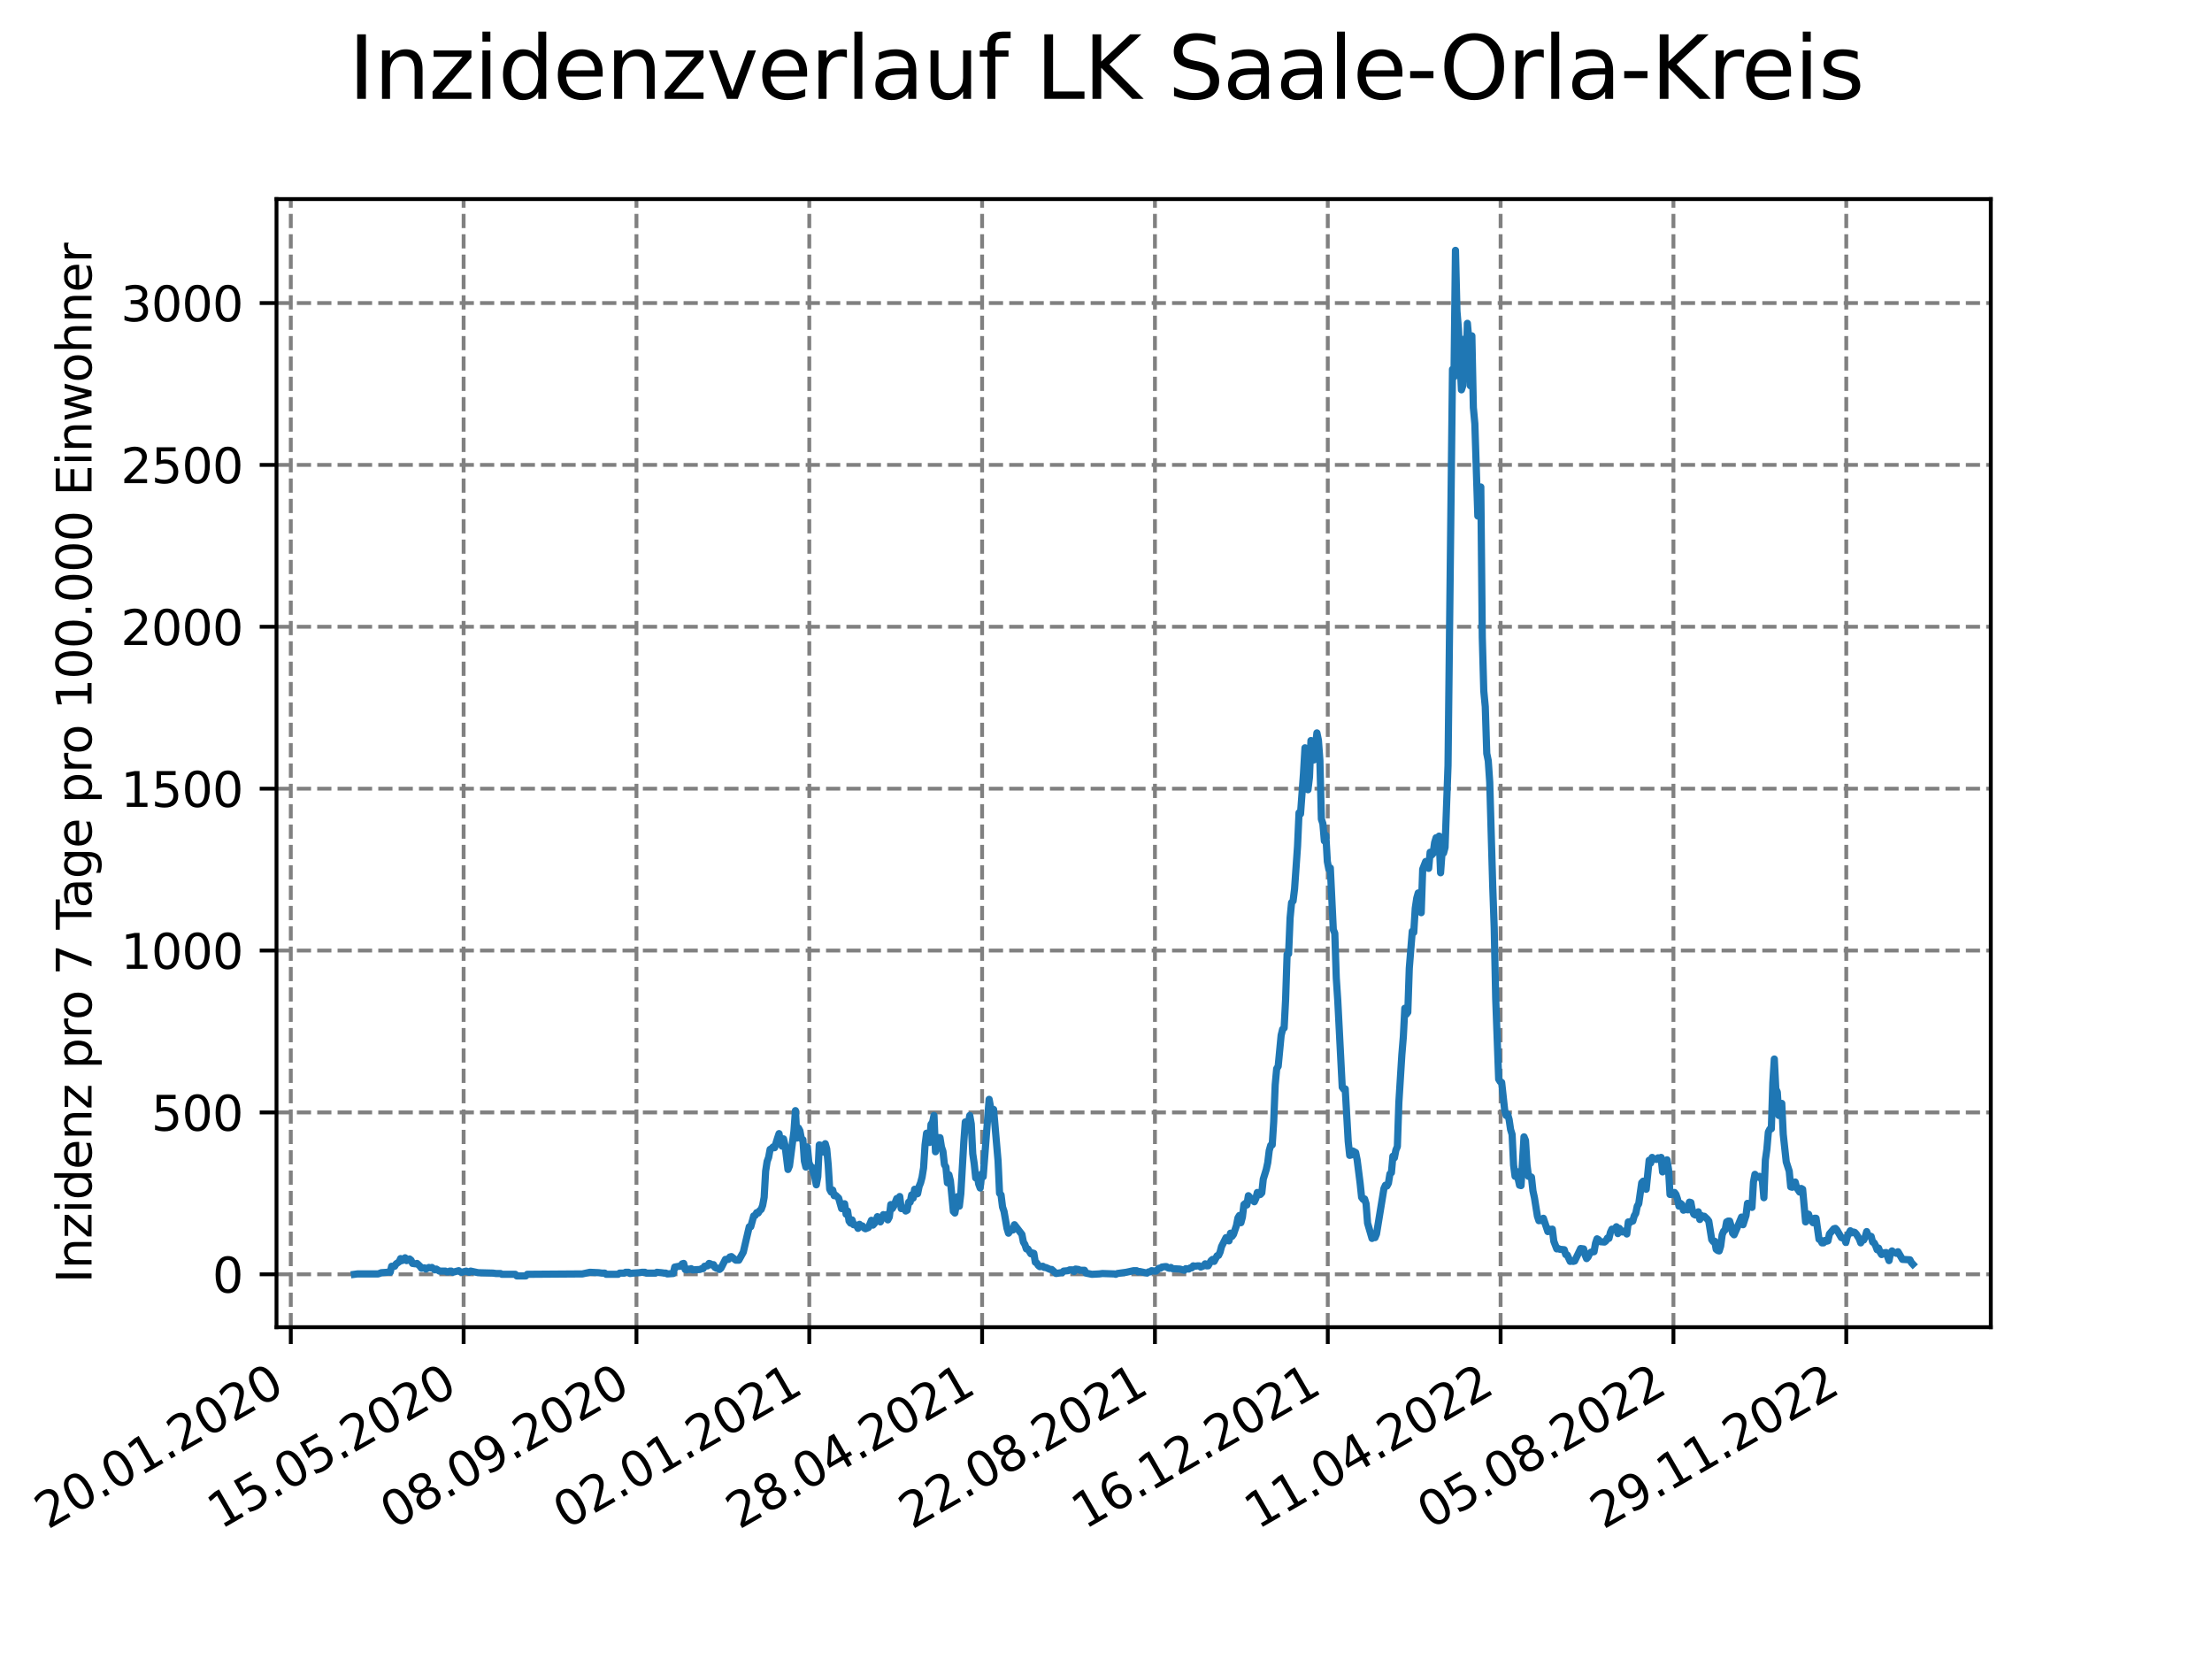 <?xml version="1.0" encoding="utf-8" standalone="no"?>
<!DOCTYPE svg PUBLIC "-//W3C//DTD SVG 1.1//EN"
  "http://www.w3.org/Graphics/SVG/1.1/DTD/svg11.dtd">
<svg xmlns:xlink="http://www.w3.org/1999/xlink" width="460.8pt" height="345.6pt" viewBox="0 0 460.8 345.6" xmlns="http://www.w3.org/2000/svg" version="1.1">
 <defs>
  <style type="text/css">*{stroke-linejoin: round; stroke-linecap: butt}</style>
 </defs>
 <g id="figure_1">
  <g id="patch_1">
   <path d="M 0 345.6 
L 460.8 345.6 
L 460.8 0 
L 0 0 
z
" style="fill: #ffffff"/>
  </g>
  <g id="axes_1">
   <g id="patch_2">
    <path d="M 57.6 276.48 
L 414.72 276.48 
L 414.72 41.472 
L 57.6 41.472 
z
" style="fill: #ffffff"/>
   </g>
   <g id="matplotlib.axis_1">
    <g id="xtick_1">
     <g id="line2d_1">
      <path d="M 60.577 276.48 
L 60.577 41.472 
" clip-path="url(#p5e05102354)" style="fill: none; stroke-dasharray: 2.96,1.28; stroke-dashoffset: 0; stroke: #808080; stroke-width: 0.8"/>
     </g>
     <g id="line2d_2">
      <defs>
       <path id="m8632c3e6cb" d="M 0 0 
L 0 3.5 
" style="stroke: #000000; stroke-width: 0.8"/>
      </defs>
      <g>
       <use xlink:href="#m8632c3e6cb" x="60.577" y="276.48" style="stroke: #000000; stroke-width: 0.8"/>
      </g>
     </g>
     <g id="text_1">
      <!-- 20.01.2020 -->
      <g transform="translate(9.952 318.689) rotate(-30) scale(0.1 -0.1)">
       <defs>
        <path id="DejaVuSans-32" d="M 1228 531 
L 3431 531 
L 3431 0 
L 469 0 
L 469 531 
Q 828 903 1448 1529 
Q 2069 2156 2228 2338 
Q 2531 2678 2651 2914 
Q 2772 3150 2772 3378 
Q 2772 3750 2511 3984 
Q 2250 4219 1831 4219 
Q 1534 4219 1204 4116 
Q 875 4013 500 3803 
L 500 4441 
Q 881 4594 1212 4672 
Q 1544 4750 1819 4750 
Q 2544 4750 2975 4387 
Q 3406 4025 3406 3419 
Q 3406 3131 3298 2873 
Q 3191 2616 2906 2266 
Q 2828 2175 2409 1742 
Q 1991 1309 1228 531 
z
" transform="scale(0.016)"/>
        <path id="DejaVuSans-30" d="M 2034 4250 
Q 1547 4250 1301 3770 
Q 1056 3291 1056 2328 
Q 1056 1369 1301 889 
Q 1547 409 2034 409 
Q 2525 409 2770 889 
Q 3016 1369 3016 2328 
Q 3016 3291 2770 3770 
Q 2525 4250 2034 4250 
z
M 2034 4750 
Q 2819 4750 3233 4129 
Q 3647 3509 3647 2328 
Q 3647 1150 3233 529 
Q 2819 -91 2034 -91 
Q 1250 -91 836 529 
Q 422 1150 422 2328 
Q 422 3509 836 4129 
Q 1250 4750 2034 4750 
z
" transform="scale(0.016)"/>
        <path id="DejaVuSans-2e" d="M 684 794 
L 1344 794 
L 1344 0 
L 684 0 
L 684 794 
z
" transform="scale(0.016)"/>
        <path id="DejaVuSans-31" d="M 794 531 
L 1825 531 
L 1825 4091 
L 703 3866 
L 703 4441 
L 1819 4666 
L 2450 4666 
L 2450 531 
L 3481 531 
L 3481 0 
L 794 0 
L 794 531 
z
" transform="scale(0.016)"/>
       </defs>
       <use xlink:href="#DejaVuSans-32"/>
       <use xlink:href="#DejaVuSans-30" x="63.623"/>
       <use xlink:href="#DejaVuSans-2e" x="127.246"/>
       <use xlink:href="#DejaVuSans-30" x="159.033"/>
       <use xlink:href="#DejaVuSans-31" x="222.656"/>
       <use xlink:href="#DejaVuSans-2e" x="286.279"/>
       <use xlink:href="#DejaVuSans-32" x="318.066"/>
       <use xlink:href="#DejaVuSans-30" x="381.689"/>
       <use xlink:href="#DejaVuSans-32" x="445.312"/>
       <use xlink:href="#DejaVuSans-30" x="508.936"/>
      </g>
     </g>
    </g>
    <g id="xtick_2">
     <g id="line2d_3">
      <path d="M 96.581 276.48 
L 96.581 41.472 
" clip-path="url(#p5e05102354)" style="fill: none; stroke-dasharray: 2.96,1.28; stroke-dashoffset: 0; stroke: #808080; stroke-width: 0.8"/>
     </g>
     <g id="line2d_4">
      <g>
       <use xlink:href="#m8632c3e6cb" x="96.581" y="276.48" style="stroke: #000000; stroke-width: 0.8"/>
      </g>
     </g>
     <g id="text_2">
      <!-- 15.05.2020 -->
      <g transform="translate(45.956 318.689) rotate(-30) scale(0.1 -0.1)">
       <defs>
        <path id="DejaVuSans-35" d="M 691 4666 
L 3169 4666 
L 3169 4134 
L 1269 4134 
L 1269 2991 
Q 1406 3038 1543 3061 
Q 1681 3084 1819 3084 
Q 2600 3084 3056 2656 
Q 3513 2228 3513 1497 
Q 3513 744 3044 326 
Q 2575 -91 1722 -91 
Q 1428 -91 1123 -41 
Q 819 9 494 109 
L 494 744 
Q 775 591 1075 516 
Q 1375 441 1709 441 
Q 2250 441 2565 725 
Q 2881 1009 2881 1497 
Q 2881 1984 2565 2268 
Q 2250 2553 1709 2553 
Q 1456 2553 1204 2497 
Q 953 2441 691 2322 
L 691 4666 
z
" transform="scale(0.016)"/>
       </defs>
       <use xlink:href="#DejaVuSans-31"/>
       <use xlink:href="#DejaVuSans-35" x="63.623"/>
       <use xlink:href="#DejaVuSans-2e" x="127.246"/>
       <use xlink:href="#DejaVuSans-30" x="159.033"/>
       <use xlink:href="#DejaVuSans-35" x="222.656"/>
       <use xlink:href="#DejaVuSans-2e" x="286.279"/>
       <use xlink:href="#DejaVuSans-32" x="318.066"/>
       <use xlink:href="#DejaVuSans-30" x="381.689"/>
       <use xlink:href="#DejaVuSans-32" x="445.312"/>
       <use xlink:href="#DejaVuSans-30" x="508.936"/>
      </g>
     </g>
    </g>
    <g id="xtick_3">
     <g id="line2d_5">
      <path d="M 132.585 276.48 
L 132.585 41.472 
" clip-path="url(#p5e05102354)" style="fill: none; stroke-dasharray: 2.96,1.28; stroke-dashoffset: 0; stroke: #808080; stroke-width: 0.8"/>
     </g>
     <g id="line2d_6">
      <g>
       <use xlink:href="#m8632c3e6cb" x="132.585" y="276.48" style="stroke: #000000; stroke-width: 0.8"/>
      </g>
     </g>
     <g id="text_3">
      <!-- 08.09.2020 -->
      <g transform="translate(81.959 318.689) rotate(-30) scale(0.1 -0.1)">
       <defs>
        <path id="DejaVuSans-38" d="M 2034 2216 
Q 1584 2216 1326 1975 
Q 1069 1734 1069 1313 
Q 1069 891 1326 650 
Q 1584 409 2034 409 
Q 2484 409 2743 651 
Q 3003 894 3003 1313 
Q 3003 1734 2745 1975 
Q 2488 2216 2034 2216 
z
M 1403 2484 
Q 997 2584 770 2862 
Q 544 3141 544 3541 
Q 544 4100 942 4425 
Q 1341 4750 2034 4750 
Q 2731 4750 3128 4425 
Q 3525 4100 3525 3541 
Q 3525 3141 3298 2862 
Q 3072 2584 2669 2484 
Q 3125 2378 3379 2068 
Q 3634 1759 3634 1313 
Q 3634 634 3220 271 
Q 2806 -91 2034 -91 
Q 1263 -91 848 271 
Q 434 634 434 1313 
Q 434 1759 690 2068 
Q 947 2378 1403 2484 
z
M 1172 3481 
Q 1172 3119 1398 2916 
Q 1625 2713 2034 2713 
Q 2441 2713 2670 2916 
Q 2900 3119 2900 3481 
Q 2900 3844 2670 4047 
Q 2441 4250 2034 4250 
Q 1625 4250 1398 4047 
Q 1172 3844 1172 3481 
z
" transform="scale(0.016)"/>
        <path id="DejaVuSans-39" d="M 703 97 
L 703 672 
Q 941 559 1184 500 
Q 1428 441 1663 441 
Q 2288 441 2617 861 
Q 2947 1281 2994 2138 
Q 2813 1869 2534 1725 
Q 2256 1581 1919 1581 
Q 1219 1581 811 2004 
Q 403 2428 403 3163 
Q 403 3881 828 4315 
Q 1253 4750 1959 4750 
Q 2769 4750 3195 4129 
Q 3622 3509 3622 2328 
Q 3622 1225 3098 567 
Q 2575 -91 1691 -91 
Q 1453 -91 1209 -44 
Q 966 3 703 97 
z
M 1959 2075 
Q 2384 2075 2632 2365 
Q 2881 2656 2881 3163 
Q 2881 3666 2632 3958 
Q 2384 4250 1959 4250 
Q 1534 4250 1286 3958 
Q 1038 3666 1038 3163 
Q 1038 2656 1286 2365 
Q 1534 2075 1959 2075 
z
" transform="scale(0.016)"/>
       </defs>
       <use xlink:href="#DejaVuSans-30"/>
       <use xlink:href="#DejaVuSans-38" x="63.623"/>
       <use xlink:href="#DejaVuSans-2e" x="127.246"/>
       <use xlink:href="#DejaVuSans-30" x="159.033"/>
       <use xlink:href="#DejaVuSans-39" x="222.656"/>
       <use xlink:href="#DejaVuSans-2e" x="286.279"/>
       <use xlink:href="#DejaVuSans-32" x="318.066"/>
       <use xlink:href="#DejaVuSans-30" x="381.689"/>
       <use xlink:href="#DejaVuSans-32" x="445.312"/>
       <use xlink:href="#DejaVuSans-30" x="508.936"/>
      </g>
     </g>
    </g>
    <g id="xtick_4">
     <g id="line2d_7">
      <path d="M 168.588 276.48 
L 168.588 41.472 
" clip-path="url(#p5e05102354)" style="fill: none; stroke-dasharray: 2.96,1.28; stroke-dashoffset: 0; stroke: #808080; stroke-width: 0.8"/>
     </g>
     <g id="line2d_8">
      <g>
       <use xlink:href="#m8632c3e6cb" x="168.588" y="276.48" style="stroke: #000000; stroke-width: 0.8"/>
      </g>
     </g>
     <g id="text_4">
      <!-- 02.01.2021 -->
      <g transform="translate(117.963 318.689) rotate(-30) scale(0.1 -0.1)">
       <use xlink:href="#DejaVuSans-30"/>
       <use xlink:href="#DejaVuSans-32" x="63.623"/>
       <use xlink:href="#DejaVuSans-2e" x="127.246"/>
       <use xlink:href="#DejaVuSans-30" x="159.033"/>
       <use xlink:href="#DejaVuSans-31" x="222.656"/>
       <use xlink:href="#DejaVuSans-2e" x="286.279"/>
       <use xlink:href="#DejaVuSans-32" x="318.066"/>
       <use xlink:href="#DejaVuSans-30" x="381.689"/>
       <use xlink:href="#DejaVuSans-32" x="445.312"/>
       <use xlink:href="#DejaVuSans-31" x="508.936"/>
      </g>
     </g>
    </g>
    <g id="xtick_5">
     <g id="line2d_9">
      <path d="M 204.592 276.48 
L 204.592 41.472 
" clip-path="url(#p5e05102354)" style="fill: none; stroke-dasharray: 2.96,1.28; stroke-dashoffset: 0; stroke: #808080; stroke-width: 0.8"/>
     </g>
     <g id="line2d_10">
      <g>
       <use xlink:href="#m8632c3e6cb" x="204.592" y="276.48" style="stroke: #000000; stroke-width: 0.8"/>
      </g>
     </g>
     <g id="text_5">
      <!-- 28.04.2021 -->
      <g transform="translate(153.967 318.689) rotate(-30) scale(0.1 -0.1)">
       <defs>
        <path id="DejaVuSans-34" d="M 2419 4116 
L 825 1625 
L 2419 1625 
L 2419 4116 
z
M 2253 4666 
L 3047 4666 
L 3047 1625 
L 3713 1625 
L 3713 1100 
L 3047 1100 
L 3047 0 
L 2419 0 
L 2419 1100 
L 313 1100 
L 313 1709 
L 2253 4666 
z
" transform="scale(0.016)"/>
       </defs>
       <use xlink:href="#DejaVuSans-32"/>
       <use xlink:href="#DejaVuSans-38" x="63.623"/>
       <use xlink:href="#DejaVuSans-2e" x="127.246"/>
       <use xlink:href="#DejaVuSans-30" x="159.033"/>
       <use xlink:href="#DejaVuSans-34" x="222.656"/>
       <use xlink:href="#DejaVuSans-2e" x="286.279"/>
       <use xlink:href="#DejaVuSans-32" x="318.066"/>
       <use xlink:href="#DejaVuSans-30" x="381.689"/>
       <use xlink:href="#DejaVuSans-32" x="445.312"/>
       <use xlink:href="#DejaVuSans-31" x="508.936"/>
      </g>
     </g>
    </g>
    <g id="xtick_6">
     <g id="line2d_11">
      <path d="M 240.596 276.48 
L 240.596 41.472 
" clip-path="url(#p5e05102354)" style="fill: none; stroke-dasharray: 2.96,1.28; stroke-dashoffset: 0; stroke: #808080; stroke-width: 0.8"/>
     </g>
     <g id="line2d_12">
      <g>
       <use xlink:href="#m8632c3e6cb" x="240.596" y="276.48" style="stroke: #000000; stroke-width: 0.8"/>
      </g>
     </g>
     <g id="text_6">
      <!-- 22.08.2021 -->
      <g transform="translate(189.971 318.689) rotate(-30) scale(0.1 -0.1)">
       <use xlink:href="#DejaVuSans-32"/>
       <use xlink:href="#DejaVuSans-32" x="63.623"/>
       <use xlink:href="#DejaVuSans-2e" x="127.246"/>
       <use xlink:href="#DejaVuSans-30" x="159.033"/>
       <use xlink:href="#DejaVuSans-38" x="222.656"/>
       <use xlink:href="#DejaVuSans-2e" x="286.279"/>
       <use xlink:href="#DejaVuSans-32" x="318.066"/>
       <use xlink:href="#DejaVuSans-30" x="381.689"/>
       <use xlink:href="#DejaVuSans-32" x="445.312"/>
       <use xlink:href="#DejaVuSans-31" x="508.936"/>
      </g>
     </g>
    </g>
    <g id="xtick_7">
     <g id="line2d_13">
      <path d="M 276.6 276.48 
L 276.6 41.472 
" clip-path="url(#p5e05102354)" style="fill: none; stroke-dasharray: 2.96,1.28; stroke-dashoffset: 0; stroke: #808080; stroke-width: 0.8"/>
     </g>
     <g id="line2d_14">
      <g>
       <use xlink:href="#m8632c3e6cb" x="276.6" y="276.48" style="stroke: #000000; stroke-width: 0.8"/>
      </g>
     </g>
     <g id="text_7">
      <!-- 16.12.2021 -->
      <g transform="translate(225.974 318.689) rotate(-30) scale(0.1 -0.1)">
       <defs>
        <path id="DejaVuSans-36" d="M 2113 2584 
Q 1688 2584 1439 2293 
Q 1191 2003 1191 1497 
Q 1191 994 1439 701 
Q 1688 409 2113 409 
Q 2538 409 2786 701 
Q 3034 994 3034 1497 
Q 3034 2003 2786 2293 
Q 2538 2584 2113 2584 
z
M 3366 4563 
L 3366 3988 
Q 3128 4100 2886 4159 
Q 2644 4219 2406 4219 
Q 1781 4219 1451 3797 
Q 1122 3375 1075 2522 
Q 1259 2794 1537 2939 
Q 1816 3084 2150 3084 
Q 2853 3084 3261 2657 
Q 3669 2231 3669 1497 
Q 3669 778 3244 343 
Q 2819 -91 2113 -91 
Q 1303 -91 875 529 
Q 447 1150 447 2328 
Q 447 3434 972 4092 
Q 1497 4750 2381 4750 
Q 2619 4750 2861 4703 
Q 3103 4656 3366 4563 
z
" transform="scale(0.016)"/>
       </defs>
       <use xlink:href="#DejaVuSans-31"/>
       <use xlink:href="#DejaVuSans-36" x="63.623"/>
       <use xlink:href="#DejaVuSans-2e" x="127.246"/>
       <use xlink:href="#DejaVuSans-31" x="159.033"/>
       <use xlink:href="#DejaVuSans-32" x="222.656"/>
       <use xlink:href="#DejaVuSans-2e" x="286.279"/>
       <use xlink:href="#DejaVuSans-32" x="318.066"/>
       <use xlink:href="#DejaVuSans-30" x="381.689"/>
       <use xlink:href="#DejaVuSans-32" x="445.312"/>
       <use xlink:href="#DejaVuSans-31" x="508.936"/>
      </g>
     </g>
    </g>
    <g id="xtick_8">
     <g id="line2d_15">
      <path d="M 312.603 276.48 
L 312.603 41.472 
" clip-path="url(#p5e05102354)" style="fill: none; stroke-dasharray: 2.96,1.28; stroke-dashoffset: 0; stroke: #808080; stroke-width: 0.8"/>
     </g>
     <g id="line2d_16">
      <g>
       <use xlink:href="#m8632c3e6cb" x="312.603" y="276.48" style="stroke: #000000; stroke-width: 0.8"/>
      </g>
     </g>
     <g id="text_8">
      <!-- 11.04.2022 -->
      <g transform="translate(261.978 318.689) rotate(-30) scale(0.1 -0.1)">
       <use xlink:href="#DejaVuSans-31"/>
       <use xlink:href="#DejaVuSans-31" x="63.623"/>
       <use xlink:href="#DejaVuSans-2e" x="127.246"/>
       <use xlink:href="#DejaVuSans-30" x="159.033"/>
       <use xlink:href="#DejaVuSans-34" x="222.656"/>
       <use xlink:href="#DejaVuSans-2e" x="286.279"/>
       <use xlink:href="#DejaVuSans-32" x="318.066"/>
       <use xlink:href="#DejaVuSans-30" x="381.689"/>
       <use xlink:href="#DejaVuSans-32" x="445.312"/>
       <use xlink:href="#DejaVuSans-32" x="508.936"/>
      </g>
     </g>
    </g>
    <g id="xtick_9">
     <g id="line2d_17">
      <path d="M 348.607 276.48 
L 348.607 41.472 
" clip-path="url(#p5e05102354)" style="fill: none; stroke-dasharray: 2.96,1.28; stroke-dashoffset: 0; stroke: #808080; stroke-width: 0.8"/>
     </g>
     <g id="line2d_18">
      <g>
       <use xlink:href="#m8632c3e6cb" x="348.607" y="276.48" style="stroke: #000000; stroke-width: 0.8"/>
      </g>
     </g>
     <g id="text_9">
      <!-- 05.08.2022 -->
      <g transform="translate(297.982 318.689) rotate(-30) scale(0.1 -0.1)">
       <use xlink:href="#DejaVuSans-30"/>
       <use xlink:href="#DejaVuSans-35" x="63.623"/>
       <use xlink:href="#DejaVuSans-2e" x="127.246"/>
       <use xlink:href="#DejaVuSans-30" x="159.033"/>
       <use xlink:href="#DejaVuSans-38" x="222.656"/>
       <use xlink:href="#DejaVuSans-2e" x="286.279"/>
       <use xlink:href="#DejaVuSans-32" x="318.066"/>
       <use xlink:href="#DejaVuSans-30" x="381.689"/>
       <use xlink:href="#DejaVuSans-32" x="445.312"/>
       <use xlink:href="#DejaVuSans-32" x="508.936"/>
      </g>
     </g>
    </g>
    <g id="xtick_10">
     <g id="line2d_19">
      <path d="M 384.611 276.48 
L 384.611 41.472 
" clip-path="url(#p5e05102354)" style="fill: none; stroke-dasharray: 2.96,1.28; stroke-dashoffset: 0; stroke: #808080; stroke-width: 0.8"/>
     </g>
     <g id="line2d_20">
      <g>
       <use xlink:href="#m8632c3e6cb" x="384.611" y="276.48" style="stroke: #000000; stroke-width: 0.8"/>
      </g>
     </g>
     <g id="text_10">
      <!-- 29.11.2022 -->
      <g transform="translate(333.986 318.689) rotate(-30) scale(0.1 -0.1)">
       <use xlink:href="#DejaVuSans-32"/>
       <use xlink:href="#DejaVuSans-39" x="63.623"/>
       <use xlink:href="#DejaVuSans-2e" x="127.246"/>
       <use xlink:href="#DejaVuSans-31" x="159.033"/>
       <use xlink:href="#DejaVuSans-31" x="222.656"/>
       <use xlink:href="#DejaVuSans-2e" x="286.279"/>
       <use xlink:href="#DejaVuSans-32" x="318.066"/>
       <use xlink:href="#DejaVuSans-30" x="381.689"/>
       <use xlink:href="#DejaVuSans-32" x="445.312"/>
       <use xlink:href="#DejaVuSans-32" x="508.936"/>
      </g>
     </g>
    </g>
   </g>
   <g id="matplotlib.axis_2">
    <g id="ytick_1">
     <g id="line2d_21">
      <path d="M 57.6 265.462 
L 414.72 265.462 
" clip-path="url(#p5e05102354)" style="fill: none; stroke-dasharray: 2.96,1.28; stroke-dashoffset: 0; stroke: #808080; stroke-width: 0.8"/>
     </g>
     <g id="line2d_22">
      <defs>
       <path id="m51adf89c9e" d="M 0 0 
L -3.5 0 
" style="stroke: #000000; stroke-width: 0.8"/>
      </defs>
      <g>
       <use xlink:href="#m51adf89c9e" x="57.6" y="265.462" style="stroke: #000000; stroke-width: 0.8"/>
      </g>
     </g>
     <g id="text_11">
      <!-- 0 -->
      <g transform="translate(44.237 269.261) scale(0.1 -0.1)">
       <use xlink:href="#DejaVuSans-30"/>
      </g>
     </g>
    </g>
    <g id="ytick_2">
     <g id="line2d_23">
      <path d="M 57.6 231.739 
L 414.72 231.739 
" clip-path="url(#p5e05102354)" style="fill: none; stroke-dasharray: 2.96,1.28; stroke-dashoffset: 0; stroke: #808080; stroke-width: 0.8"/>
     </g>
     <g id="line2d_24">
      <g>
       <use xlink:href="#m51adf89c9e" x="57.6" y="231.739" style="stroke: #000000; stroke-width: 0.8"/>
      </g>
     </g>
     <g id="text_12">
      <!-- 500 -->
      <g transform="translate(31.512 235.538) scale(0.1 -0.1)">
       <use xlink:href="#DejaVuSans-35"/>
       <use xlink:href="#DejaVuSans-30" x="63.623"/>
       <use xlink:href="#DejaVuSans-30" x="127.246"/>
      </g>
     </g>
    </g>
    <g id="ytick_3">
     <g id="line2d_25">
      <path d="M 57.6 198.016 
L 414.72 198.016 
" clip-path="url(#p5e05102354)" style="fill: none; stroke-dasharray: 2.96,1.28; stroke-dashoffset: 0; stroke: #808080; stroke-width: 0.8"/>
     </g>
     <g id="line2d_26">
      <g>
       <use xlink:href="#m51adf89c9e" x="57.6" y="198.016" style="stroke: #000000; stroke-width: 0.8"/>
      </g>
     </g>
     <g id="text_13">
      <!-- 1000 -->
      <g transform="translate(25.15 201.816) scale(0.1 -0.1)">
       <use xlink:href="#DejaVuSans-31"/>
       <use xlink:href="#DejaVuSans-30" x="63.623"/>
       <use xlink:href="#DejaVuSans-30" x="127.246"/>
       <use xlink:href="#DejaVuSans-30" x="190.869"/>
      </g>
     </g>
    </g>
    <g id="ytick_4">
     <g id="line2d_27">
      <path d="M 57.6 164.294 
L 414.72 164.294 
" clip-path="url(#p5e05102354)" style="fill: none; stroke-dasharray: 2.96,1.28; stroke-dashoffset: 0; stroke: #808080; stroke-width: 0.8"/>
     </g>
     <g id="line2d_28">
      <g>
       <use xlink:href="#m51adf89c9e" x="57.6" y="164.294" style="stroke: #000000; stroke-width: 0.8"/>
      </g>
     </g>
     <g id="text_14">
      <!-- 1500 -->
      <g transform="translate(25.15 168.093) scale(0.1 -0.1)">
       <use xlink:href="#DejaVuSans-31"/>
       <use xlink:href="#DejaVuSans-35" x="63.623"/>
       <use xlink:href="#DejaVuSans-30" x="127.246"/>
       <use xlink:href="#DejaVuSans-30" x="190.869"/>
      </g>
     </g>
    </g>
    <g id="ytick_5">
     <g id="line2d_29">
      <path d="M 57.6 130.571 
L 414.72 130.571 
" clip-path="url(#p5e05102354)" style="fill: none; stroke-dasharray: 2.96,1.28; stroke-dashoffset: 0; stroke: #808080; stroke-width: 0.8"/>
     </g>
     <g id="line2d_30">
      <g>
       <use xlink:href="#m51adf89c9e" x="57.6" y="130.571" style="stroke: #000000; stroke-width: 0.8"/>
      </g>
     </g>
     <g id="text_15">
      <!-- 2000 -->
      <g transform="translate(25.15 134.37) scale(0.1 -0.1)">
       <use xlink:href="#DejaVuSans-32"/>
       <use xlink:href="#DejaVuSans-30" x="63.623"/>
       <use xlink:href="#DejaVuSans-30" x="127.246"/>
       <use xlink:href="#DejaVuSans-30" x="190.869"/>
      </g>
     </g>
    </g>
    <g id="ytick_6">
     <g id="line2d_31">
      <path d="M 57.6 96.848 
L 414.72 96.848 
" clip-path="url(#p5e05102354)" style="fill: none; stroke-dasharray: 2.96,1.28; stroke-dashoffset: 0; stroke: #808080; stroke-width: 0.8"/>
     </g>
     <g id="line2d_32">
      <g>
       <use xlink:href="#m51adf89c9e" x="57.6" y="96.848" style="stroke: #000000; stroke-width: 0.8"/>
      </g>
     </g>
     <g id="text_16">
      <!-- 2500 -->
      <g transform="translate(25.15 100.647) scale(0.1 -0.1)">
       <use xlink:href="#DejaVuSans-32"/>
       <use xlink:href="#DejaVuSans-35" x="63.623"/>
       <use xlink:href="#DejaVuSans-30" x="127.246"/>
       <use xlink:href="#DejaVuSans-30" x="190.869"/>
      </g>
     </g>
    </g>
    <g id="ytick_7">
     <g id="line2d_33">
      <path d="M 57.6 63.125 
L 414.72 63.125 
" clip-path="url(#p5e05102354)" style="fill: none; stroke-dasharray: 2.96,1.28; stroke-dashoffset: 0; stroke: #808080; stroke-width: 0.8"/>
     </g>
     <g id="line2d_34">
      <g>
       <use xlink:href="#m51adf89c9e" x="57.6" y="63.125" style="stroke: #000000; stroke-width: 0.8"/>
      </g>
     </g>
     <g id="text_17">
      <!-- 3000 -->
      <g transform="translate(25.15 66.924) scale(0.1 -0.1)">
       <defs>
        <path id="DejaVuSans-33" d="M 2597 2516 
Q 3050 2419 3304 2112 
Q 3559 1806 3559 1356 
Q 3559 666 3084 287 
Q 2609 -91 1734 -91 
Q 1441 -91 1130 -33 
Q 819 25 488 141 
L 488 750 
Q 750 597 1062 519 
Q 1375 441 1716 441 
Q 2309 441 2620 675 
Q 2931 909 2931 1356 
Q 2931 1769 2642 2001 
Q 2353 2234 1838 2234 
L 1294 2234 
L 1294 2753 
L 1863 2753 
Q 2328 2753 2575 2939 
Q 2822 3125 2822 3475 
Q 2822 3834 2567 4026 
Q 2313 4219 1838 4219 
Q 1578 4219 1281 4162 
Q 984 4106 628 3988 
L 628 4550 
Q 988 4650 1302 4700 
Q 1616 4750 1894 4750 
Q 2613 4750 3031 4423 
Q 3450 4097 3450 3541 
Q 3450 3153 3228 2886 
Q 3006 2619 2597 2516 
z
" transform="scale(0.016)"/>
       </defs>
       <use xlink:href="#DejaVuSans-33"/>
       <use xlink:href="#DejaVuSans-30" x="63.623"/>
       <use xlink:href="#DejaVuSans-30" x="127.246"/>
       <use xlink:href="#DejaVuSans-30" x="190.869"/>
      </g>
     </g>
    </g>
    <g id="text_18">
     <!-- Inzidenz pro 7 Tage pro 100.000 Einwohner -->
     <g transform="translate(19.07 267.301) rotate(-90) scale(0.1 -0.1)">
      <defs>
       <path id="DejaVuSans-49" d="M 628 4666 
L 1259 4666 
L 1259 0 
L 628 0 
L 628 4666 
z
" transform="scale(0.016)"/>
       <path id="DejaVuSans-6e" d="M 3513 2113 
L 3513 0 
L 2938 0 
L 2938 2094 
Q 2938 2591 2744 2837 
Q 2550 3084 2163 3084 
Q 1697 3084 1428 2787 
Q 1159 2491 1159 1978 
L 1159 0 
L 581 0 
L 581 3500 
L 1159 3500 
L 1159 2956 
Q 1366 3272 1645 3428 
Q 1925 3584 2291 3584 
Q 2894 3584 3203 3211 
Q 3513 2838 3513 2113 
z
" transform="scale(0.016)"/>
       <path id="DejaVuSans-7a" d="M 353 3500 
L 3084 3500 
L 3084 2975 
L 922 459 
L 3084 459 
L 3084 0 
L 275 0 
L 275 525 
L 2438 3041 
L 353 3041 
L 353 3500 
z
" transform="scale(0.016)"/>
       <path id="DejaVuSans-69" d="M 603 3500 
L 1178 3500 
L 1178 0 
L 603 0 
L 603 3500 
z
M 603 4863 
L 1178 4863 
L 1178 4134 
L 603 4134 
L 603 4863 
z
" transform="scale(0.016)"/>
       <path id="DejaVuSans-64" d="M 2906 2969 
L 2906 4863 
L 3481 4863 
L 3481 0 
L 2906 0 
L 2906 525 
Q 2725 213 2448 61 
Q 2172 -91 1784 -91 
Q 1150 -91 751 415 
Q 353 922 353 1747 
Q 353 2572 751 3078 
Q 1150 3584 1784 3584 
Q 2172 3584 2448 3432 
Q 2725 3281 2906 2969 
z
M 947 1747 
Q 947 1113 1208 752 
Q 1469 391 1925 391 
Q 2381 391 2643 752 
Q 2906 1113 2906 1747 
Q 2906 2381 2643 2742 
Q 2381 3103 1925 3103 
Q 1469 3103 1208 2742 
Q 947 2381 947 1747 
z
" transform="scale(0.016)"/>
       <path id="DejaVuSans-65" d="M 3597 1894 
L 3597 1613 
L 953 1613 
Q 991 1019 1311 708 
Q 1631 397 2203 397 
Q 2534 397 2845 478 
Q 3156 559 3463 722 
L 3463 178 
Q 3153 47 2828 -22 
Q 2503 -91 2169 -91 
Q 1331 -91 842 396 
Q 353 884 353 1716 
Q 353 2575 817 3079 
Q 1281 3584 2069 3584 
Q 2775 3584 3186 3129 
Q 3597 2675 3597 1894 
z
M 3022 2063 
Q 3016 2534 2758 2815 
Q 2500 3097 2075 3097 
Q 1594 3097 1305 2825 
Q 1016 2553 972 2059 
L 3022 2063 
z
" transform="scale(0.016)"/>
       <path id="DejaVuSans-20" transform="scale(0.016)"/>
       <path id="DejaVuSans-70" d="M 1159 525 
L 1159 -1331 
L 581 -1331 
L 581 3500 
L 1159 3500 
L 1159 2969 
Q 1341 3281 1617 3432 
Q 1894 3584 2278 3584 
Q 2916 3584 3314 3078 
Q 3713 2572 3713 1747 
Q 3713 922 3314 415 
Q 2916 -91 2278 -91 
Q 1894 -91 1617 61 
Q 1341 213 1159 525 
z
M 3116 1747 
Q 3116 2381 2855 2742 
Q 2594 3103 2138 3103 
Q 1681 3103 1420 2742 
Q 1159 2381 1159 1747 
Q 1159 1113 1420 752 
Q 1681 391 2138 391 
Q 2594 391 2855 752 
Q 3116 1113 3116 1747 
z
" transform="scale(0.016)"/>
       <path id="DejaVuSans-72" d="M 2631 2963 
Q 2534 3019 2420 3045 
Q 2306 3072 2169 3072 
Q 1681 3072 1420 2755 
Q 1159 2438 1159 1844 
L 1159 0 
L 581 0 
L 581 3500 
L 1159 3500 
L 1159 2956 
Q 1341 3275 1631 3429 
Q 1922 3584 2338 3584 
Q 2397 3584 2469 3576 
Q 2541 3569 2628 3553 
L 2631 2963 
z
" transform="scale(0.016)"/>
       <path id="DejaVuSans-6f" d="M 1959 3097 
Q 1497 3097 1228 2736 
Q 959 2375 959 1747 
Q 959 1119 1226 758 
Q 1494 397 1959 397 
Q 2419 397 2687 759 
Q 2956 1122 2956 1747 
Q 2956 2369 2687 2733 
Q 2419 3097 1959 3097 
z
M 1959 3584 
Q 2709 3584 3137 3096 
Q 3566 2609 3566 1747 
Q 3566 888 3137 398 
Q 2709 -91 1959 -91 
Q 1206 -91 779 398 
Q 353 888 353 1747 
Q 353 2609 779 3096 
Q 1206 3584 1959 3584 
z
" transform="scale(0.016)"/>
       <path id="DejaVuSans-37" d="M 525 4666 
L 3525 4666 
L 3525 4397 
L 1831 0 
L 1172 0 
L 2766 4134 
L 525 4134 
L 525 4666 
z
" transform="scale(0.016)"/>
       <path id="DejaVuSans-54" d="M -19 4666 
L 3928 4666 
L 3928 4134 
L 2272 4134 
L 2272 0 
L 1638 0 
L 1638 4134 
L -19 4134 
L -19 4666 
z
" transform="scale(0.016)"/>
       <path id="DejaVuSans-61" d="M 2194 1759 
Q 1497 1759 1228 1600 
Q 959 1441 959 1056 
Q 959 750 1161 570 
Q 1363 391 1709 391 
Q 2188 391 2477 730 
Q 2766 1069 2766 1631 
L 2766 1759 
L 2194 1759 
z
M 3341 1997 
L 3341 0 
L 2766 0 
L 2766 531 
Q 2569 213 2275 61 
Q 1981 -91 1556 -91 
Q 1019 -91 701 211 
Q 384 513 384 1019 
Q 384 1609 779 1909 
Q 1175 2209 1959 2209 
L 2766 2209 
L 2766 2266 
Q 2766 2663 2505 2880 
Q 2244 3097 1772 3097 
Q 1472 3097 1187 3025 
Q 903 2953 641 2809 
L 641 3341 
Q 956 3463 1253 3523 
Q 1550 3584 1831 3584 
Q 2591 3584 2966 3190 
Q 3341 2797 3341 1997 
z
" transform="scale(0.016)"/>
       <path id="DejaVuSans-67" d="M 2906 1791 
Q 2906 2416 2648 2759 
Q 2391 3103 1925 3103 
Q 1463 3103 1205 2759 
Q 947 2416 947 1791 
Q 947 1169 1205 825 
Q 1463 481 1925 481 
Q 2391 481 2648 825 
Q 2906 1169 2906 1791 
z
M 3481 434 
Q 3481 -459 3084 -895 
Q 2688 -1331 1869 -1331 
Q 1566 -1331 1297 -1286 
Q 1028 -1241 775 -1147 
L 775 -588 
Q 1028 -725 1275 -790 
Q 1522 -856 1778 -856 
Q 2344 -856 2625 -561 
Q 2906 -266 2906 331 
L 2906 616 
Q 2728 306 2450 153 
Q 2172 0 1784 0 
Q 1141 0 747 490 
Q 353 981 353 1791 
Q 353 2603 747 3093 
Q 1141 3584 1784 3584 
Q 2172 3584 2450 3431 
Q 2728 3278 2906 2969 
L 2906 3500 
L 3481 3500 
L 3481 434 
z
" transform="scale(0.016)"/>
       <path id="DejaVuSans-45" d="M 628 4666 
L 3578 4666 
L 3578 4134 
L 1259 4134 
L 1259 2753 
L 3481 2753 
L 3481 2222 
L 1259 2222 
L 1259 531 
L 3634 531 
L 3634 0 
L 628 0 
L 628 4666 
z
" transform="scale(0.016)"/>
       <path id="DejaVuSans-77" d="M 269 3500 
L 844 3500 
L 1563 769 
L 2278 3500 
L 2956 3500 
L 3675 769 
L 4391 3500 
L 4966 3500 
L 4050 0 
L 3372 0 
L 2619 2869 
L 1863 0 
L 1184 0 
L 269 3500 
z
" transform="scale(0.016)"/>
       <path id="DejaVuSans-68" d="M 3513 2113 
L 3513 0 
L 2938 0 
L 2938 2094 
Q 2938 2591 2744 2837 
Q 2550 3084 2163 3084 
Q 1697 3084 1428 2787 
Q 1159 2491 1159 1978 
L 1159 0 
L 581 0 
L 581 4863 
L 1159 4863 
L 1159 2956 
Q 1366 3272 1645 3428 
Q 1925 3584 2291 3584 
Q 2894 3584 3203 3211 
Q 3513 2838 3513 2113 
z
" transform="scale(0.016)"/>
      </defs>
      <use xlink:href="#DejaVuSans-49"/>
      <use xlink:href="#DejaVuSans-6e" x="29.492"/>
      <use xlink:href="#DejaVuSans-7a" x="92.871"/>
      <use xlink:href="#DejaVuSans-69" x="145.361"/>
      <use xlink:href="#DejaVuSans-64" x="173.145"/>
      <use xlink:href="#DejaVuSans-65" x="236.621"/>
      <use xlink:href="#DejaVuSans-6e" x="298.145"/>
      <use xlink:href="#DejaVuSans-7a" x="361.523"/>
      <use xlink:href="#DejaVuSans-20" x="414.014"/>
      <use xlink:href="#DejaVuSans-70" x="445.801"/>
      <use xlink:href="#DejaVuSans-72" x="509.277"/>
      <use xlink:href="#DejaVuSans-6f" x="548.141"/>
      <use xlink:href="#DejaVuSans-20" x="609.322"/>
      <use xlink:href="#DejaVuSans-37" x="641.109"/>
      <use xlink:href="#DejaVuSans-20" x="704.732"/>
      <use xlink:href="#DejaVuSans-54" x="736.52"/>
      <use xlink:href="#DejaVuSans-61" x="781.104"/>
      <use xlink:href="#DejaVuSans-67" x="842.383"/>
      <use xlink:href="#DejaVuSans-65" x="905.859"/>
      <use xlink:href="#DejaVuSans-20" x="967.383"/>
      <use xlink:href="#DejaVuSans-70" x="999.17"/>
      <use xlink:href="#DejaVuSans-72" x="1062.646"/>
      <use xlink:href="#DejaVuSans-6f" x="1101.51"/>
      <use xlink:href="#DejaVuSans-20" x="1162.691"/>
      <use xlink:href="#DejaVuSans-31" x="1194.479"/>
      <use xlink:href="#DejaVuSans-30" x="1258.102"/>
      <use xlink:href="#DejaVuSans-30" x="1321.725"/>
      <use xlink:href="#DejaVuSans-2e" x="1385.348"/>
      <use xlink:href="#DejaVuSans-30" x="1417.135"/>
      <use xlink:href="#DejaVuSans-30" x="1480.758"/>
      <use xlink:href="#DejaVuSans-30" x="1544.381"/>
      <use xlink:href="#DejaVuSans-20" x="1608.004"/>
      <use xlink:href="#DejaVuSans-45" x="1639.791"/>
      <use xlink:href="#DejaVuSans-69" x="1702.975"/>
      <use xlink:href="#DejaVuSans-6e" x="1730.758"/>
      <use xlink:href="#DejaVuSans-77" x="1794.137"/>
      <use xlink:href="#DejaVuSans-6f" x="1875.924"/>
      <use xlink:href="#DejaVuSans-68" x="1937.105"/>
      <use xlink:href="#DejaVuSans-6e" x="2000.484"/>
      <use xlink:href="#DejaVuSans-65" x="2063.863"/>
      <use xlink:href="#DejaVuSans-72" x="2125.387"/>
     </g>
    </g>
   </g>
   <g id="line2d_35">
    <path d="M 73.833 265.462 
L 74.453 265.378 
L 78.799 265.378 
L 79.42 265.126 
L 80.661 265.042 
L 80.971 264.958 
L 81.282 265.042 
L 81.592 263.782 
L 82.213 263.782 
L 82.523 263.278 
L 83.144 262.859 
L 83.454 262.187 
L 83.765 262.607 
L 84.386 262.019 
L 84.696 262.607 
L 85.006 262.523 
L 85.317 262.271 
L 85.627 262.523 
L 85.937 263.194 
L 86.558 263.278 
L 86.869 263.194 
L 87.489 263.782 
L 87.8 264.202 
L 88.42 264.118 
L 88.731 264.37 
L 89.352 264.034 
L 89.662 264.118 
L 89.972 264.034 
L 90.593 264.538 
L 90.903 264.37 
L 91.524 264.79 
L 92.766 264.79 
L 93.076 264.958 
L 93.386 264.958 
L 93.697 264.79 
L 94.007 264.79 
L 94.318 265.042 
L 95.559 264.706 
L 95.87 264.958 
L 96.18 265.042 
L 97.111 264.79 
L 97.732 265.042 
L 98.042 264.79 
L 99.594 265.126 
L 102.698 265.21 
L 103.319 265.294 
L 104.25 265.294 
L 104.56 265.462 
L 107.353 265.462 
L 107.664 265.798 
L 109.526 265.798 
L 109.836 265.462 
L 121.32 265.378 
L 122.872 265.042 
L 124.735 265.126 
L 125.355 265.21 
L 125.976 265.21 
L 126.286 265.462 
L 128.769 265.462 
L 129.08 265.21 
L 130.011 265.21 
L 130.321 265.042 
L 130.942 265.042 
L 131.253 265.294 
L 131.873 265.21 
L 133.115 265.126 
L 133.736 265.042 
L 134.356 265.042 
L 134.667 265.21 
L 136.529 265.21 
L 136.839 265.042 
L 137.77 265.126 
L 138.391 265.21 
L 138.702 265.21 
L 139.012 265.378 
L 140.253 265.294 
L 140.564 263.95 
L 141.495 263.782 
L 141.805 263.782 
L 142.116 263.278 
L 142.426 263.194 
L 142.736 264.454 
L 143.047 264.538 
L 143.357 264.37 
L 143.668 264.454 
L 143.978 264.286 
L 144.288 264.538 
L 145.84 264.454 
L 146.151 264.286 
L 146.461 264.286 
L 146.771 263.782 
L 147.392 263.698 
L 147.702 263.194 
L 148.013 263.278 
L 148.323 263.53 
L 148.634 263.446 
L 148.944 264.034 
L 149.254 264.202 
L 149.565 264.202 
L 149.875 264.454 
L 150.186 264.202 
L 151.117 262.355 
L 151.737 262.355 
L 152.048 261.851 
L 152.358 261.767 
L 153.289 262.523 
L 153.91 262.523 
L 154.841 260.843 
L 156.083 255.552 
L 156.393 255.552 
L 157.014 253.285 
L 157.324 253.201 
L 157.635 252.613 
L 157.945 252.697 
L 158.255 252.193 
L 158.566 251.941 
L 158.876 251.101 
L 159.186 249.422 
L 159.497 243.963 
L 159.807 241.948 
L 160.118 241.108 
L 160.428 239.428 
L 160.738 239.26 
L 161.049 238.924 
L 161.359 239.092 
L 161.98 237.077 
L 162.29 236.153 
L 162.601 238.001 
L 162.911 238.756 
L 163.221 237.245 
L 163.532 238.588 
L 164.152 243.627 
L 164.463 242.871 
L 165.394 235.649 
L 165.704 231.366 
L 166.015 237.077 
L 166.325 234.977 
L 166.636 235.565 
L 166.946 237.245 
L 167.256 237.413 
L 167.567 241.864 
L 167.877 243.123 
L 168.187 238.924 
L 168.498 242.116 
L 168.808 242.955 
L 169.119 243.123 
L 169.739 245.223 
L 170.05 246.818 
L 170.36 245.139 
L 170.67 238.505 
L 170.981 238.588 
L 171.291 239.848 
L 171.602 240.016 
L 171.912 238.253 
L 172.222 239.344 
L 172.533 242.703 
L 172.843 247.742 
L 173.153 248.33 
L 173.464 247.91 
L 173.774 249.086 
L 174.085 249.002 
L 174.705 249.59 
L 175.326 251.773 
L 175.636 250.849 
L 175.947 250.766 
L 176.257 252.949 
L 176.568 252.277 
L 176.878 254.377 
L 177.188 254.797 
L 177.499 254.125 
L 177.809 255.132 
L 178.119 255.132 
L 178.43 255.3 
L 178.74 255.888 
L 179.051 255.048 
L 179.361 255.468 
L 179.671 255.384 
L 179.982 255.804 
L 180.292 255.972 
L 180.913 255.72 
L 181.534 254.209 
L 181.844 255.216 
L 182.154 254.88 
L 182.465 254.377 
L 182.775 253.453 
L 183.085 254.209 
L 183.396 254.545 
L 184.017 253.033 
L 184.327 253.201 
L 184.637 253.033 
L 184.948 254.125 
L 185.258 253.537 
L 185.569 250.933 
L 185.879 251.773 
L 186.189 251.269 
L 186.81 249.674 
L 187.12 250.43 
L 187.431 249.254 
L 187.741 251.773 
L 188.362 251.689 
L 188.672 252.277 
L 188.983 252.109 
L 189.293 250.43 
L 189.603 250.43 
L 189.914 248.918 
L 190.224 249.59 
L 190.535 247.742 
L 190.845 248.75 
L 191.155 248.666 
L 191.466 247.154 
L 191.776 246.399 
L 192.086 245.223 
L 192.397 243.291 
L 192.707 238.505 
L 193.018 236.069 
L 193.638 238.001 
L 193.949 234.222 
L 194.259 233.802 
L 194.569 232.374 
L 194.88 239.932 
L 195.19 237.497 
L 195.501 236.993 
L 195.811 236.993 
L 196.121 238.924 
L 196.432 239.848 
L 196.742 242.619 
L 197.052 243.123 
L 197.363 246.399 
L 197.673 244.719 
L 197.984 245.979 
L 198.604 252.361 
L 198.915 252.697 
L 199.535 249.254 
L 199.846 251.269 
L 200.156 248.666 
L 200.777 237.917 
L 201.087 233.718 
L 201.398 234.222 
L 201.708 234.138 
L 202.019 232.374 
L 202.329 234.138 
L 202.639 240.352 
L 202.95 242.452 
L 203.26 245.391 
L 203.57 244.803 
L 203.881 246.651 
L 204.191 247.49 
L 204.502 244.551 
L 204.812 245.139 
L 206.053 229.015 
L 206.364 230.694 
L 206.674 231.366 
L 206.985 231.114 
L 207.916 241.864 
L 208.226 248.582 
L 208.536 248.918 
L 208.847 251.437 
L 209.157 252.361 
L 209.778 255.888 
L 210.088 256.896 
L 210.709 256.056 
L 211.019 256.224 
L 211.33 255.132 
L 212.882 257.148 
L 213.192 258.744 
L 213.502 259.247 
L 213.813 260.171 
L 214.123 260.171 
L 214.744 261.179 
L 215.054 261.011 
L 215.365 261.095 
L 215.675 262.943 
L 215.985 263.11 
L 216.296 263.614 
L 216.606 263.866 
L 217.227 263.782 
L 217.537 264.034 
L 217.848 264.034 
L 218.779 264.454 
L 219.089 264.454 
L 220.02 265.294 
L 220.952 265.126 
L 221.262 265.126 
L 221.572 264.79 
L 222.503 264.706 
L 222.814 264.538 
L 223.435 264.538 
L 223.745 264.874 
L 224.055 264.37 
L 224.676 264.454 
L 224.986 264.622 
L 225.918 264.622 
L 226.228 265.21 
L 227.469 265.462 
L 229.021 265.378 
L 229.642 265.294 
L 232.125 265.378 
L 232.435 265.462 
L 232.746 265.294 
L 233.367 265.21 
L 233.987 265.126 
L 234.608 265.042 
L 236.16 264.706 
L 236.781 264.706 
L 237.091 264.958 
L 237.402 264.874 
L 238.953 265.21 
L 239.264 264.958 
L 239.574 264.958 
L 239.885 264.706 
L 240.505 264.79 
L 240.816 264.79 
L 241.436 264.202 
L 241.747 264.202 
L 242.057 263.95 
L 242.678 263.866 
L 242.988 263.866 
L 243.299 264.118 
L 243.609 264.202 
L 243.919 264.034 
L 244.23 264.286 
L 245.782 264.37 
L 246.713 264.622 
L 247.023 264.286 
L 247.644 264.37 
L 247.954 264.118 
L 248.265 264.118 
L 248.575 263.698 
L 248.885 263.782 
L 249.506 263.698 
L 249.817 263.698 
L 250.127 263.95 
L 250.748 263.698 
L 251.058 263.278 
L 251.368 263.698 
L 251.679 263.698 
L 252.3 262.607 
L 252.61 262.355 
L 252.92 262.775 
L 253.541 261.599 
L 253.851 261.515 
L 254.162 260.843 
L 254.472 259.667 
L 255.403 257.82 
L 255.714 258.408 
L 256.024 258.492 
L 256.335 256.896 
L 256.645 257.568 
L 256.955 257.148 
L 257.576 255.3 
L 257.886 253.705 
L 258.197 253.201 
L 258.507 254.713 
L 258.818 253.537 
L 259.128 250.933 
L 259.438 250.682 
L 259.749 251.017 
L 260.059 249.086 
L 260.369 249.422 
L 260.68 250.01 
L 260.99 249.842 
L 261.301 250.346 
L 261.611 249.674 
L 261.921 248.414 
L 262.232 248.918 
L 262.542 248.834 
L 262.852 248.498 
L 263.163 245.643 
L 263.784 243.627 
L 264.094 242.2 
L 264.404 239.68 
L 264.715 238.588 
L 265.025 238.505 
L 265.335 233.718 
L 265.646 225.992 
L 265.956 222.632 
L 266.267 222.129 
L 266.887 215.662 
L 267.198 214.402 
L 267.508 214.15 
L 267.818 208.188 
L 268.129 198.782 
L 268.439 198.698 
L 268.75 191.224 
L 269.06 188.033 
L 269.37 187.697 
L 269.681 185.178 
L 270.301 176.276 
L 270.612 169.305 
L 270.922 169.557 
L 271.543 161.075 
L 271.853 155.785 
L 272.164 161.243 
L 272.474 164.519 
L 272.785 161.915 
L 273.095 154.273 
L 273.716 158.304 
L 274.336 152.678 
L 274.647 154.189 
L 274.957 158.388 
L 275.268 170.649 
L 275.578 171.573 
L 275.888 175.184 
L 276.199 174.008 
L 276.509 179.467 
L 276.819 181.063 
L 277.13 180.811 
L 277.751 193.659 
L 278.061 194.415 
L 278.371 203.737 
L 278.682 208.44 
L 279.613 226.495 
L 279.923 226.915 
L 280.234 226.831 
L 280.854 237.749 
L 281.165 240.688 
L 281.475 240.604 
L 281.785 239.764 
L 282.406 240.1 
L 282.717 241.612 
L 283.337 246.483 
L 283.648 249.422 
L 283.958 249.842 
L 284.268 249.758 
L 284.579 250.766 
L 284.889 254.797 
L 285.82 257.988 
L 286.131 257.652 
L 286.441 257.82 
L 286.751 257.064 
L 288.303 247.574 
L 288.614 246.902 
L 288.924 247.07 
L 289.235 246.483 
L 289.545 244.551 
L 289.855 244.299 
L 290.166 240.856 
L 290.476 241.192 
L 290.786 239.596 
L 291.097 238.84 
L 291.407 229.687 
L 292.028 219.777 
L 292.338 215.998 
L 292.649 210.035 
L 292.959 211.295 
L 293.269 210.875 
L 293.58 201.722 
L 294.201 193.995 
L 294.511 194.247 
L 294.821 189.209 
L 295.132 187.109 
L 295.442 186.017 
L 295.752 189.712 
L 296.063 190.132 
L 296.373 181.063 
L 296.994 179.467 
L 297.304 179.887 
L 297.615 180.895 
L 297.925 177.535 
L 298.235 178.123 
L 298.546 177.787 
L 298.856 175.52 
L 299.167 174.512 
L 299.477 174.68 
L 299.787 174.176 
L 300.098 181.818 
L 300.408 177.535 
L 300.718 177.703 
L 301.029 176.528 
L 301.65 159.48 
L 302.581 76.928 
L 302.891 78.524 
L 303.201 52.154 
L 303.512 64.835 
L 303.822 68.53 
L 304.443 81.211 
L 304.753 80.287 
L 305.064 70.63 
L 305.374 78.02 
L 305.684 67.354 
L 305.995 70.882 
L 306.305 80.371 
L 306.616 69.958 
L 306.926 84.906 
L 307.236 88.265 
L 307.857 107.497 
L 308.478 101.45 
L 308.788 132.774 
L 309.099 143.944 
L 309.409 147.219 
L 309.719 156.96 
L 310.03 158.472 
L 310.34 163.007 
L 310.961 184.59 
L 311.271 193.324 
L 311.582 208.02 
L 312.202 224.816 
L 312.513 225.32 
L 312.823 225.488 
L 313.444 231.198 
L 313.754 232.374 
L 314.065 232.122 
L 314.375 233.214 
L 314.685 235.313 
L 314.996 236.321 
L 315.306 242.703 
L 315.617 245.055 
L 315.927 244.047 
L 316.548 246.902 
L 316.858 246.986 
L 317.479 236.825 
L 317.789 237.581 
L 318.1 242.619 
L 318.41 245.055 
L 318.72 245.055 
L 319.031 245.223 
L 319.341 248.078 
L 319.651 249.506 
L 320.272 253.369 
L 320.583 254.293 
L 320.893 254.209 
L 321.203 254.293 
L 321.514 253.789 
L 322.445 256.56 
L 322.755 256.056 
L 323.066 256.14 
L 323.376 256.056 
L 323.686 258.576 
L 324.307 260.171 
L 324.618 260.087 
L 324.928 260.255 
L 325.859 260.339 
L 326.169 261.347 
L 326.48 261.431 
L 327.101 262.775 
L 327.411 262.691 
L 327.721 262.775 
L 328.032 262.691 
L 328.963 260.759 
L 329.273 260.087 
L 329.894 260.171 
L 330.204 261.431 
L 330.515 262.187 
L 330.825 261.851 
L 331.135 261.179 
L 331.446 260.843 
L 332.067 260.759 
L 332.377 258.995 
L 332.687 258.072 
L 332.998 258.24 
L 333.308 258.66 
L 334.239 258.744 
L 334.55 258.492 
L 334.86 257.904 
L 335.17 257.988 
L 335.481 256.728 
L 335.791 256.056 
L 336.412 256.056 
L 336.722 255.552 
L 337.033 256.98 
L 337.343 255.888 
L 337.653 256.392 
L 337.964 256.644 
L 338.274 256.476 
L 338.584 256.476 
L 338.895 257.064 
L 339.205 254.545 
L 339.516 254.713 
L 339.826 254.377 
L 340.136 254.377 
L 340.447 253.285 
L 340.757 252.781 
L 341.067 251.269 
L 341.378 250.766 
L 341.999 246.399 
L 342.309 246.063 
L 342.619 247.238 
L 342.93 247.742 
L 343.551 241.696 
L 343.861 242.284 
L 344.171 241.108 
L 344.482 241.444 
L 345.102 241.528 
L 345.413 241.192 
L 345.723 241.36 
L 346.034 241.108 
L 346.344 244.131 
L 346.965 242.619 
L 347.275 241.612 
L 347.585 243.627 
L 347.896 248.834 
L 348.206 248.834 
L 348.517 248.498 
L 348.827 248.414 
L 349.137 248.834 
L 349.448 249.758 
L 349.758 251.269 
L 350.068 250.682 
L 350.379 250.933 
L 350.689 252.109 
L 351 251.941 
L 351.62 252.025 
L 351.931 250.43 
L 352.241 250.514 
L 352.551 252.193 
L 352.862 252.949 
L 353.172 253.117 
L 353.483 252.949 
L 353.793 252.445 
L 354.103 254.041 
L 354.414 253.201 
L 354.724 253.369 
L 355.034 253.369 
L 355.655 253.957 
L 355.966 254.377 
L 356.586 258.24 
L 356.897 258.66 
L 357.207 258.576 
L 357.517 260.255 
L 357.828 260.507 
L 358.138 260.591 
L 358.449 259.583 
L 358.759 257.232 
L 359.069 256.476 
L 359.38 256.224 
L 359.69 254.545 
L 360.001 254.377 
L 360.311 254.377 
L 360.621 255.384 
L 360.932 256.896 
L 361.242 257.232 
L 361.863 255.804 
L 362.794 253.537 
L 363.104 255.132 
L 363.725 253.201 
L 364.035 250.682 
L 364.656 250.933 
L 364.967 251.521 
L 365.277 246.231 
L 365.587 244.635 
L 365.898 245.223 
L 366.208 245.223 
L 366.518 245.055 
L 366.829 245.223 
L 367.139 246.063 
L 367.45 249.506 
L 367.76 241.612 
L 368.07 239.428 
L 368.381 235.817 
L 368.691 235.229 
L 369.001 235.145 
L 369.312 225.572 
L 369.622 220.617 
L 369.933 226.831 
L 370.243 227.503 
L 370.553 232.374 
L 370.864 230.359 
L 371.174 229.855 
L 371.484 236.321 
L 372.105 242.032 
L 372.726 243.963 
L 373.036 247.238 
L 373.347 247.322 
L 373.967 246.231 
L 374.278 247.406 
L 374.899 248.33 
L 375.209 247.574 
L 375.519 247.742 
L 376.14 254.545 
L 376.45 252.865 
L 376.761 252.949 
L 377.071 253.957 
L 377.692 254.713 
L 378.002 253.789 
L 378.313 253.789 
L 378.934 258.156 
L 379.244 258.324 
L 379.554 258.912 
L 379.865 258.912 
L 380.175 258.408 
L 380.485 258.576 
L 380.796 258.492 
L 381.106 257.064 
L 382.037 255.972 
L 382.348 255.888 
L 382.658 256.224 
L 383.589 257.82 
L 384.21 257.988 
L 384.52 258.828 
L 384.831 257.568 
L 385.451 256.392 
L 385.762 256.812 
L 386.072 256.644 
L 386.383 256.728 
L 386.693 257.064 
L 387.314 258.072 
L 387.624 258.912 
L 387.934 258.156 
L 388.245 258.324 
L 388.555 257.652 
L 388.866 256.56 
L 389.176 257.4 
L 389.797 257.568 
L 390.107 258.744 
L 390.417 258.912 
L 390.728 259.499 
L 391.038 260.339 
L 391.349 260.003 
L 391.659 260.843 
L 391.969 261.347 
L 392.28 261.011 
L 392.9 260.927 
L 393.521 262.607 
L 393.832 261.011 
L 394.142 260.591 
L 394.452 260.843 
L 395.073 261.095 
L 395.384 260.759 
L 396.315 262.355 
L 397.867 262.439 
L 398.177 263.026 
L 398.487 263.362 
L 398.487 263.362 
" clip-path="url(#p5e05102354)" style="fill: none; stroke: #1f77b4; stroke-width: 1.5; stroke-linecap: square"/>
   </g>
   <g id="patch_3">
    <path d="M 57.6 276.48 
L 57.6 41.472 
" style="fill: none; stroke: #000000; stroke-width: 0.8; stroke-linejoin: miter; stroke-linecap: square"/>
   </g>
   <g id="patch_4">
    <path d="M 414.72 276.48 
L 414.72 41.472 
" style="fill: none; stroke: #000000; stroke-width: 0.8; stroke-linejoin: miter; stroke-linecap: square"/>
   </g>
   <g id="patch_5">
    <path d="M 57.6 276.48 
L 414.72 276.48 
" style="fill: none; stroke: #000000; stroke-width: 0.8; stroke-linejoin: miter; stroke-linecap: square"/>
   </g>
   <g id="patch_6">
    <path d="M 57.6 41.472 
L 414.72 41.472 
" style="fill: none; stroke: #000000; stroke-width: 0.8; stroke-linejoin: miter; stroke-linecap: square"/>
   </g>
  </g>
  <g id="text_19">
   <!-- Inzidenzverlauf LK Saale-Orla-Kreis -->
   <g transform="translate(72.599 20.589) scale(0.18 -0.18)">
    <defs>
     <path id="DejaVuSans-76" d="M 191 3500 
L 800 3500 
L 1894 563 
L 2988 3500 
L 3597 3500 
L 2284 0 
L 1503 0 
L 191 3500 
z
" transform="scale(0.016)"/>
     <path id="DejaVuSans-6c" d="M 603 4863 
L 1178 4863 
L 1178 0 
L 603 0 
L 603 4863 
z
" transform="scale(0.016)"/>
     <path id="DejaVuSans-75" d="M 544 1381 
L 544 3500 
L 1119 3500 
L 1119 1403 
Q 1119 906 1312 657 
Q 1506 409 1894 409 
Q 2359 409 2629 706 
Q 2900 1003 2900 1516 
L 2900 3500 
L 3475 3500 
L 3475 0 
L 2900 0 
L 2900 538 
Q 2691 219 2414 64 
Q 2138 -91 1772 -91 
Q 1169 -91 856 284 
Q 544 659 544 1381 
z
M 1991 3584 
L 1991 3584 
z
" transform="scale(0.016)"/>
     <path id="DejaVuSans-66" d="M 2375 4863 
L 2375 4384 
L 1825 4384 
Q 1516 4384 1395 4259 
Q 1275 4134 1275 3809 
L 1275 3500 
L 2222 3500 
L 2222 3053 
L 1275 3053 
L 1275 0 
L 697 0 
L 697 3053 
L 147 3053 
L 147 3500 
L 697 3500 
L 697 3744 
Q 697 4328 969 4595 
Q 1241 4863 1831 4863 
L 2375 4863 
z
" transform="scale(0.016)"/>
     <path id="DejaVuSans-4c" d="M 628 4666 
L 1259 4666 
L 1259 531 
L 3531 531 
L 3531 0 
L 628 0 
L 628 4666 
z
" transform="scale(0.016)"/>
     <path id="DejaVuSans-4b" d="M 628 4666 
L 1259 4666 
L 1259 2694 
L 3353 4666 
L 4166 4666 
L 1850 2491 
L 4331 0 
L 3500 0 
L 1259 2247 
L 1259 0 
L 628 0 
L 628 4666 
z
" transform="scale(0.016)"/>
     <path id="DejaVuSans-53" d="M 3425 4513 
L 3425 3897 
Q 3066 4069 2747 4153 
Q 2428 4238 2131 4238 
Q 1616 4238 1336 4038 
Q 1056 3838 1056 3469 
Q 1056 3159 1242 3001 
Q 1428 2844 1947 2747 
L 2328 2669 
Q 3034 2534 3370 2195 
Q 3706 1856 3706 1288 
Q 3706 609 3251 259 
Q 2797 -91 1919 -91 
Q 1588 -91 1214 -16 
Q 841 59 441 206 
L 441 856 
Q 825 641 1194 531 
Q 1563 422 1919 422 
Q 2459 422 2753 634 
Q 3047 847 3047 1241 
Q 3047 1584 2836 1778 
Q 2625 1972 2144 2069 
L 1759 2144 
Q 1053 2284 737 2584 
Q 422 2884 422 3419 
Q 422 4038 858 4394 
Q 1294 4750 2059 4750 
Q 2388 4750 2728 4690 
Q 3069 4631 3425 4513 
z
" transform="scale(0.016)"/>
     <path id="DejaVuSans-2d" d="M 313 2009 
L 1997 2009 
L 1997 1497 
L 313 1497 
L 313 2009 
z
" transform="scale(0.016)"/>
     <path id="DejaVuSans-4f" d="M 2522 4238 
Q 1834 4238 1429 3725 
Q 1025 3213 1025 2328 
Q 1025 1447 1429 934 
Q 1834 422 2522 422 
Q 3209 422 3611 934 
Q 4013 1447 4013 2328 
Q 4013 3213 3611 3725 
Q 3209 4238 2522 4238 
z
M 2522 4750 
Q 3503 4750 4090 4092 
Q 4678 3434 4678 2328 
Q 4678 1225 4090 567 
Q 3503 -91 2522 -91 
Q 1538 -91 948 565 
Q 359 1222 359 2328 
Q 359 3434 948 4092 
Q 1538 4750 2522 4750 
z
" transform="scale(0.016)"/>
     <path id="DejaVuSans-73" d="M 2834 3397 
L 2834 2853 
Q 2591 2978 2328 3040 
Q 2066 3103 1784 3103 
Q 1356 3103 1142 2972 
Q 928 2841 928 2578 
Q 928 2378 1081 2264 
Q 1234 2150 1697 2047 
L 1894 2003 
Q 2506 1872 2764 1633 
Q 3022 1394 3022 966 
Q 3022 478 2636 193 
Q 2250 -91 1575 -91 
Q 1294 -91 989 -36 
Q 684 19 347 128 
L 347 722 
Q 666 556 975 473 
Q 1284 391 1588 391 
Q 1994 391 2212 530 
Q 2431 669 2431 922 
Q 2431 1156 2273 1281 
Q 2116 1406 1581 1522 
L 1381 1569 
Q 847 1681 609 1914 
Q 372 2147 372 2553 
Q 372 3047 722 3315 
Q 1072 3584 1716 3584 
Q 2034 3584 2315 3537 
Q 2597 3491 2834 3397 
z
" transform="scale(0.016)"/>
    </defs>
    <use xlink:href="#DejaVuSans-49"/>
    <use xlink:href="#DejaVuSans-6e" x="29.492"/>
    <use xlink:href="#DejaVuSans-7a" x="92.871"/>
    <use xlink:href="#DejaVuSans-69" x="145.361"/>
    <use xlink:href="#DejaVuSans-64" x="173.145"/>
    <use xlink:href="#DejaVuSans-65" x="236.621"/>
    <use xlink:href="#DejaVuSans-6e" x="298.145"/>
    <use xlink:href="#DejaVuSans-7a" x="361.523"/>
    <use xlink:href="#DejaVuSans-76" x="414.014"/>
    <use xlink:href="#DejaVuSans-65" x="473.193"/>
    <use xlink:href="#DejaVuSans-72" x="534.717"/>
    <use xlink:href="#DejaVuSans-6c" x="575.83"/>
    <use xlink:href="#DejaVuSans-61" x="603.613"/>
    <use xlink:href="#DejaVuSans-75" x="664.893"/>
    <use xlink:href="#DejaVuSans-66" x="728.271"/>
    <use xlink:href="#DejaVuSans-20" x="763.477"/>
    <use xlink:href="#DejaVuSans-4c" x="795.264"/>
    <use xlink:href="#DejaVuSans-4b" x="850.977"/>
    <use xlink:href="#DejaVuSans-20" x="916.553"/>
    <use xlink:href="#DejaVuSans-53" x="948.34"/>
    <use xlink:href="#DejaVuSans-61" x="1011.816"/>
    <use xlink:href="#DejaVuSans-61" x="1073.096"/>
    <use xlink:href="#DejaVuSans-6c" x="1134.375"/>
    <use xlink:href="#DejaVuSans-65" x="1162.158"/>
    <use xlink:href="#DejaVuSans-2d" x="1223.682"/>
    <use xlink:href="#DejaVuSans-4f" x="1262.516"/>
    <use xlink:href="#DejaVuSans-72" x="1341.227"/>
    <use xlink:href="#DejaVuSans-6c" x="1382.34"/>
    <use xlink:href="#DejaVuSans-61" x="1410.123"/>
    <use xlink:href="#DejaVuSans-2d" x="1471.402"/>
    <use xlink:href="#DejaVuSans-4b" x="1507.486"/>
    <use xlink:href="#DejaVuSans-72" x="1573.062"/>
    <use xlink:href="#DejaVuSans-65" x="1611.926"/>
    <use xlink:href="#DejaVuSans-69" x="1673.449"/>
    <use xlink:href="#DejaVuSans-73" x="1701.232"/>
   </g>
  </g>
 </g>
 <defs>
  <clipPath id="p5e05102354">
   <rect x="57.6" y="41.472" width="357.12" height="235.008"/>
  </clipPath>
 </defs>
</svg>
